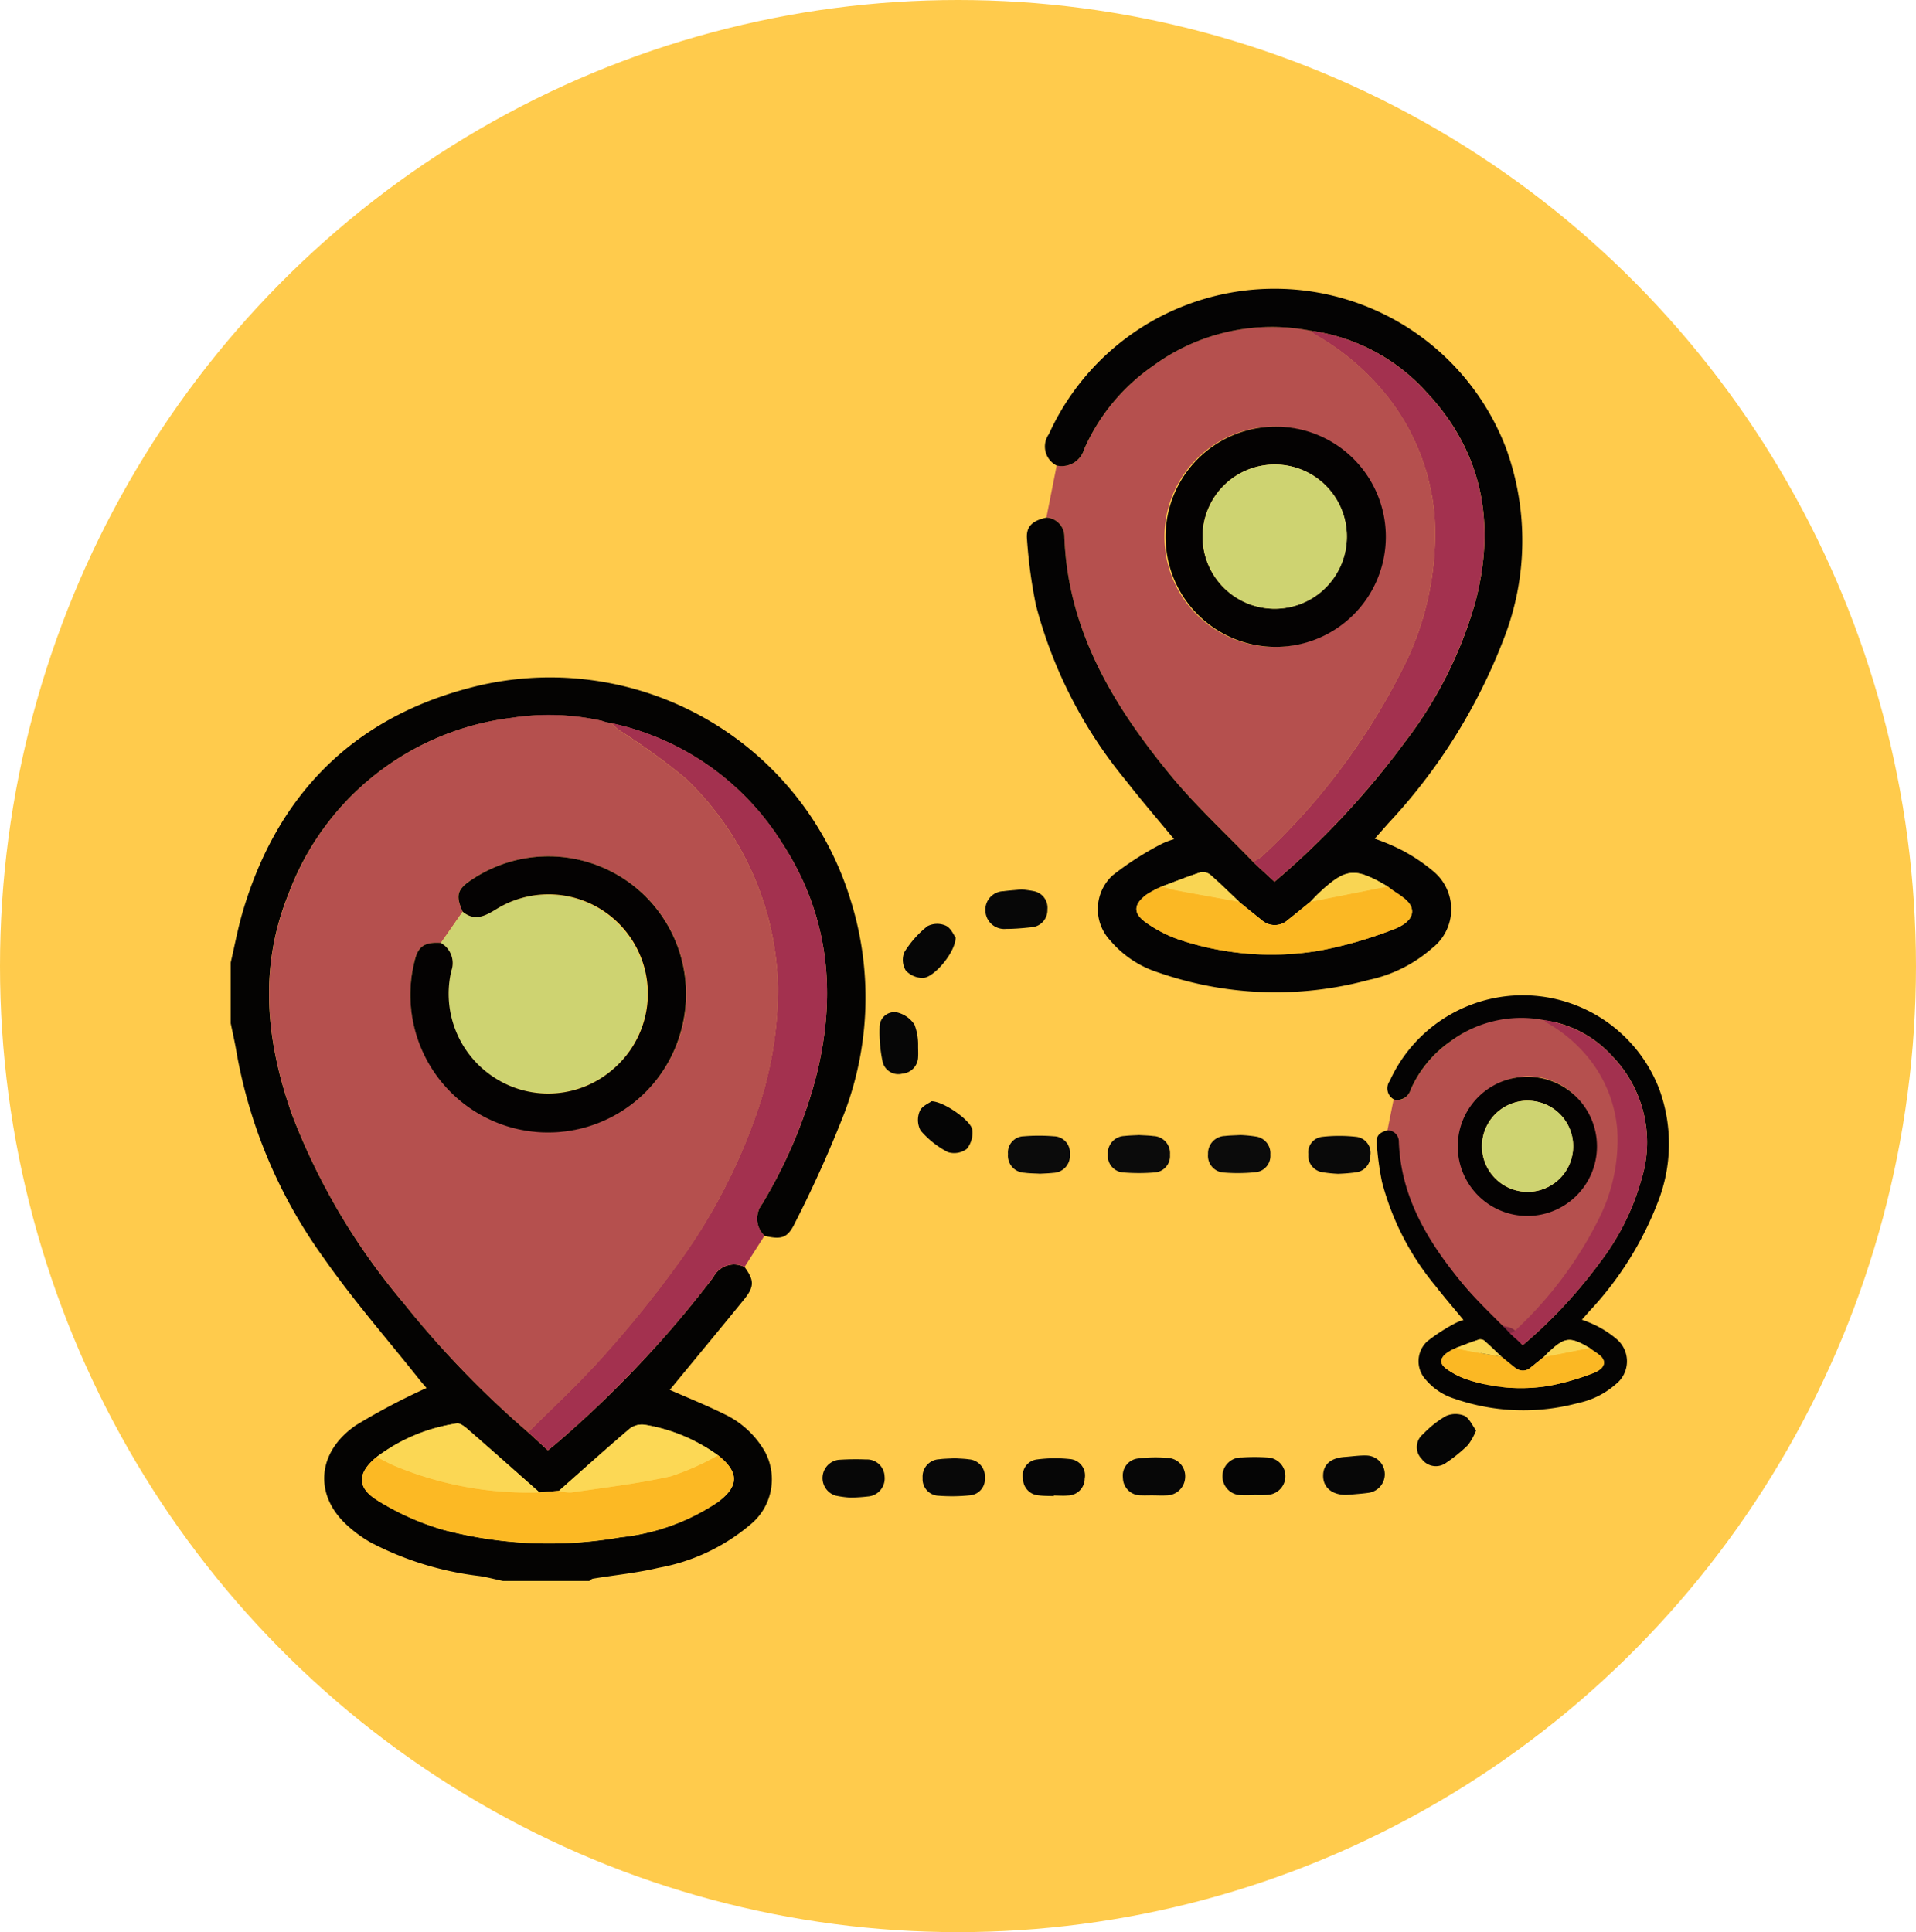 <svg xmlns="http://www.w3.org/2000/svg" xmlns:xlink="http://www.w3.org/1999/xlink" width="118" height="119" viewBox="0 0 118 119">
  <defs>
    <clipPath id="clip-path">
      <rect id="Rectángulo_35759" data-name="Rectángulo 35759" width="88.582" height="79.743" fill="none"/>
    </clipPath>
  </defs>
  <g id="Grupo_166661" data-name="Grupo 166661" transform="translate(-952 -1085)">
    <ellipse id="Elipse_5160" data-name="Elipse 5160" cx="59" cy="59.5" rx="59" ry="59.5" transform="translate(952 1085)" fill="#ffb500" opacity="0.7"/>
    <g id="Grupo_165721" data-name="Grupo 165721" transform="translate(780.209 1202.628)">
      <g id="Grupo_165067" data-name="Grupo 165067" transform="translate(186 -100)" clip-path="url(#clip-path)">
        <path id="Trazado_146653" data-name="Trazado 146653" d="M31.646,160.051c.6.822.611,1.2-.034,2-1.517,1.867-3.053,3.719-4.572,5.566,1.086.479,2.238.939,3.346,1.488a5.683,5.683,0,0,1,2.526,2.34,3.6,3.6,0,0,1-.937,4.491,12.025,12.025,0,0,1-5.62,2.638c-1.328.318-2.7.448-4.051.671-.081.013-.151.1-.226.146H16.792c-.487-.1-.97-.233-1.462-.308a19.324,19.324,0,0,1-6.7-2.063,7.9,7.9,0,0,1-1.553-1.151c-1.953-1.859-1.738-4.446.638-6.074a40.479,40.479,0,0,1,4.346-2.293c-.068-.08-.238-.269-.4-.468-1.993-2.512-4.114-4.936-5.947-7.56a30.749,30.749,0,0,1-5.347-12.6c-.1-.617-.244-1.228-.368-1.841V141.3c.243-1.039.437-2.093.737-3.116,2.1-7.147,6.72-11.88,13.912-13.785a19.345,19.345,0,0,1,23.5,12.965,20.059,20.059,0,0,1-.348,13.183,73.341,73.341,0,0,1-3.041,6.769c-.453.956-.828,1.059-1.891.814a1.472,1.472,0,0,1-.138-1.966,30.1,30.1,0,0,0,3.259-7.6c1.363-5.176.918-10.119-2.06-14.666a16.471,16.471,0,0,0-10.462-7.331l-.37-.075-.246-.079a14.973,14.973,0,0,0-5.556-.182A16.816,16.816,0,0,0,3.561,137.064c-1.855,4.548-1.388,9.119.226,13.634a40.266,40.266,0,0,0,6.846,11.557,59.559,59.559,0,0,0,7.686,7.975l1.216,1.114c.234-.194.434-.352.626-.519a66.484,66.484,0,0,0,9.56-10.146,1.434,1.434,0,0,1,1.925-.628M30.01,171.646a10.666,10.666,0,0,0-4.516-1.881,1.227,1.227,0,0,0-.923.244c-1.473,1.252-2.909,2.546-4.358,3.827l-1.195.1c-1.488-1.313-2.972-2.631-4.47-3.933-.176-.153-.455-.354-.635-.312A10.841,10.841,0,0,0,8.99,171.75c-1.2.986-1.251,1.894.083,2.7a16.277,16.277,0,0,0,4,1.785A25.615,25.615,0,0,0,24,176.7a13.226,13.226,0,0,0,5.99-2.16c1.332-.984,1.333-1.854.023-2.892" transform="translate(0 -99.643)" fill="#040302"/>
        <path id="Trazado_146655" data-name="Trazado 146655" d="M0,221.153v0Z" transform="translate(0 -178.098)" fill="#555"/>
        <path id="Trazado_146656" data-name="Trazado 146656" d="M258.034,24.6l.634-3.209a1.436,1.436,0,0,0,1.693-1,12.191,12.191,0,0,1,4.232-5.129,12.368,12.368,0,0,1,9.748-2.166,1.122,1.122,0,0,0,.209.215,15.211,15.211,0,0,1,4.4,3.719,13.735,13.735,0,0,1,2.993,7.491A18.21,18.21,0,0,1,280.03,33.8a40.607,40.607,0,0,1-8.7,11.649,2.863,2.863,0,0,1-.579.348c-1.684-1.751-3.487-3.4-5.027-5.272-3.535-4.291-6.375-8.94-6.584-14.74a1.168,1.168,0,0,0-1.107-1.186M272.075,19a6.782,6.782,0,1,0,6.792,6.73A6.795,6.795,0,0,0,272.075,19" transform="translate(-207.799 -10.351)" fill="#a3314f" opacity="0.8"/>
        <path id="Trazado_146657" data-name="Trazado 146657" d="M253.044,14.883a1.168,1.168,0,0,1,1.107,1.186c.208,5.8,3.048,10.448,6.584,14.74,1.54,1.869,3.343,3.521,5.027,5.272l1.332,1.231a50.791,50.791,0,0,0,8.058-8.641,25.515,25.515,0,0,0,4.337-8.687c1.233-4.825.4-9.186-3.079-12.873a11.755,11.755,0,0,0-7.056-3.729A12.367,12.367,0,0,0,259.6,5.548a12.192,12.192,0,0,0-4.233,5.129,1.436,1.436,0,0,1-1.693,1,1.312,1.312,0,0,1-.477-1.933,15.26,15.26,0,0,1,28.162.887A16.619,16.619,0,0,1,281.2,22.38a34.9,34.9,0,0,1-7.121,11.358l-.814.922a13.249,13.249,0,0,1,1.544.643,10.757,10.757,0,0,1,2.055,1.356,3.033,3.033,0,0,1-.071,4.75,8.619,8.619,0,0,1-3.913,1.953,21.96,21.96,0,0,1-12.908-.45,6.45,6.45,0,0,1-3-1.985,2.829,2.829,0,0,1,.14-4,18.824,18.824,0,0,1,3.028-1.946,4.646,4.646,0,0,1,.768-.292c-1.015-1.231-2.024-2.394-2.966-3.608A28.169,28.169,0,0,1,252.4,20.277a30.459,30.459,0,0,1-.551-4.062c-.073-.774.323-1.143,1.2-1.332M269.3,38.546c-.46.372-.916.75-1.381,1.116a1.2,1.2,0,0,1-1.627,0c-.465-.367-.921-.744-1.382-1.116-.576-.545-1.141-1.1-1.737-1.625a.769.769,0,0,0-.6-.2c-.819.263-1.62.585-2.427.887a6.629,6.629,0,0,0-.944.5c-.8.6-.834,1.149-.02,1.722a8.127,8.127,0,0,0,1.979,1.027,17.959,17.959,0,0,0,8.64.706,25.367,25.367,0,0,0,4.508-1.277c.6-.207,1.439-.655,1.217-1.377-.164-.535-.957-.878-1.47-1.307-2.03-1.2-2.561-1.147-4.224.4-.186.173-.357.363-.535.545" transform="translate(-202.809 -0.633)" fill="#040303"/>
        <path id="Trazado_146658" data-name="Trazado 146658" d="M107.423,171.759a1.434,1.434,0,0,0-1.925.628,66.5,66.5,0,0,1-9.56,10.146c-.192.167-.391.325-.626.519L94.1,181.938c1.583-1.593,3.238-3.121,4.729-4.8a70.407,70.407,0,0,0,4.5-5.588,35.318,35.318,0,0,0,4.853-9.3,23.187,23.187,0,0,0,1.3-7.718,18.305,18.305,0,0,0-5.7-12.875,40.419,40.419,0,0,0-4.118-2.987,3.815,3.815,0,0,1-.419-.408A16.47,16.47,0,0,1,109.71,145.6c2.978,4.548,3.423,9.491,2.06,14.666a30.111,30.111,0,0,1-3.259,7.6,1.471,1.471,0,0,0,.138,1.966l-1.227,1.922" transform="translate(-75.777 -111.351)" fill="#a3314f"/>
        <path id="Trazado_146659" data-name="Trazado 146659" d="M311.142,268.531a7.933,7.933,0,0,1,.975.095,1.038,1.038,0,0,1,.873,1.111,1.006,1.006,0,0,1-.9,1.082,10.721,10.721,0,0,1-1.918.025,1.036,1.036,0,0,1-1.02-1.135,1.073,1.073,0,0,1,1.047-1.121c.28-.035.563-.035.945-.057" transform="translate(-248.963 -216.252)" fill="#0b0b0b"/>
        <path id="Trazado_146660" data-name="Trazado 146660" d="M342.741,271.141a8.64,8.64,0,0,1-1-.1,1.032,1.032,0,0,1-.871-1.114.961.961,0,0,1,.825-1.062,9.326,9.326,0,0,1,2.159,0,.993.993,0,0,1,.838,1.138,1.013,1.013,0,0,1-.868,1.043,10.54,10.54,0,0,1-1.08.091" transform="translate(-274.505 -216.472)" fill="#090909"/>
        <path id="Trazado_146661" data-name="Trazado 146661" d="M247.8,271.071c-.31-.018-.623-.017-.929-.059a1.052,1.052,0,0,1-1.013-1.15,1,1,0,0,1,.978-1.094,11.427,11.427,0,0,1,1.856,0,1.008,1.008,0,0,1,.979,1.1,1.055,1.055,0,0,1-1.019,1.151c-.282.034-.567.038-.852.056" transform="translate(-197.989 -216.412)" fill="#0b0b0b"/>
        <path id="Trazado_146662" data-name="Trazado 146662" d="M279.438,268.551c.284.018.57.02.851.059a1.056,1.056,0,0,1,1.018,1.149,1.013,1.013,0,0,1-.981,1.095,11.908,11.908,0,0,1-1.856,0,1.021,1.021,0,0,1-.988-1.1,1.062,1.062,0,0,1,1.026-1.15c.308-.036.619-.039.93-.057" transform="translate(-223.461 -216.268)" fill="#0b0b0b"/>
        <path id="Trazado_146663" data-name="Trazado 146663" d="M220.857,370.787c.271.02.583.023.889.068a1.053,1.053,0,0,1,.961,1.128,1,1,0,0,1-.911,1.084,10.74,10.74,0,0,1-1.93.027,1.018,1.018,0,0,1-.993-1.089,1.066,1.066,0,0,1,1.017-1.156c.306-.042.619-.041.968-.062" transform="translate(-176.261 -298.6)" fill="#080808"/>
        <path id="Trazado_146664" data-name="Trazado 146664" d="M252.5,373.126c-.31-.014-.623-.005-.929-.046a1.029,1.029,0,0,1-.966-1.032.992.992,0,0,1,.87-1.179,8.611,8.611,0,0,1,2-.025,1.012,1.012,0,0,1,.93,1.208,1.049,1.049,0,0,1-1.05,1.036c-.282.027-.568,0-.853,0v.032" transform="translate(-201.81 -298.61)" fill="#060606"/>
        <path id="Trazado_146665" data-name="Trazado 146665" d="M240.957,190.851a6.348,6.348,0,0,1,.727.1,1.04,1.04,0,0,1,.853,1.135,1.054,1.054,0,0,1-1,1.092c-.514.056-1.032.1-1.549.1a1.161,1.161,0,0,1-1.269-1.089,1.142,1.142,0,0,1,1.117-1.232c.333-.045.67-.066,1.123-.109" transform="translate(-192.24 -153.695)" fill="#070707"/>
        <path id="Trazado_146667" data-name="Trazado 146667" d="M207.618,231.714c0,.28.014.488,0,.693a1.052,1.052,0,0,1-.971,1.037.992.992,0,0,1-1.212-.726,8.838,8.838,0,0,1-.187-2.144.907.907,0,0,1,1.047-.907,1.763,1.763,0,0,1,1.1.759,3.415,3.415,0,0,1,.223,1.288" transform="translate(-165.285 -184.946)" fill="#060606"/>
        <path id="Trazado_146668" data-name="Trazado 146668" d="M378.872,357.8a3.931,3.931,0,0,1-.5.9,9.4,9.4,0,0,1-1.32,1.075,1.074,1.074,0,0,1-1.526-.223,1.027,1.027,0,0,1,.082-1.526A6.388,6.388,0,0,1,377,356.919a1.446,1.446,0,0,1,1.143-.029c.313.15.488.589.73.911" transform="translate(-302.176 -287.325)" fill="#050505"/>
        <path id="Trazado_146669" data-name="Trazado 146669" d="M347.016,372.331c-.874.013-1.438-.438-1.447-1.159-.009-.706.46-1.118,1.336-1.178.438-.03.877-.1,1.315-.088a1.153,1.153,0,0,1,.11,2.3c-.307.045-.617.065-.926.094-.129.012-.258.019-.387.028" transform="translate(-278.291 -297.889)" fill="#070707"/>
        <path id="Trazado_146670" data-name="Trazado 146670" d="M284.1,372.833c-.259,0-.519.013-.777,0a1.087,1.087,0,0,1-1.11-1.08,1.055,1.055,0,0,1,.976-1.192,8.412,8.412,0,0,1,1.78-.031,1.124,1.124,0,0,1,1.077,1.2,1.15,1.15,0,0,1-1.171,1.106c-.258.018-.518,0-.777,0" transform="translate(-227.266 -298.365)" fill="#070707"/>
        <path id="Trazado_146671" data-name="Trazado 146671" d="M315.783,372.741c-.259,0-.519.018-.777,0a1.16,1.16,0,1,1,.02-2.319,12.46,12.46,0,0,1,1.554,0,1.152,1.152,0,0,1,.057,2.3,6.423,6.423,0,0,1-.854.006v.012" transform="translate(-252.746 -298.285)" fill="#050505"/>
        <path id="Trazado_146672" data-name="Trazado 146672" d="M215.86,202.558c-.013.927-1.355,2.493-2.026,2.491a1.43,1.43,0,0,1-1.042-.456,1.256,1.256,0,0,1-.091-1.13,6.223,6.223,0,0,1,1.419-1.6,1.307,1.307,0,0,1,1.136-.033c.313.146.49.582.6.73" transform="translate(-171.214 -162.445)" fill="#060606"/>
        <path id="Trazado_146673" data-name="Trazado 146673" d="M394.43,331.324a15.079,15.079,0,0,1,.52-1.708,1.019,1.019,0,0,1,1.277-.6,1,1,0,0,1,.856,1.116,8.8,8.8,0,0,1-.547,2.068,1,1,0,0,1-1.314.508c-.562-.172-.817-.584-.793-1.383" transform="translate(-317.639 -264.924)" fill="#060606"/>
        <path id="Trazado_146674" data-name="Trazado 146674" d="M218.246,257.849c.788.023,2.446,1.22,2.5,1.753a1.575,1.575,0,0,1-.328,1.173,1.293,1.293,0,0,1-1.176.205,5.6,5.6,0,0,1-1.678-1.329,1.386,1.386,0,0,1-.05-1.2c.132-.312.581-.489.735-.607" transform="translate(-175.077 -207.65)" fill="#050505"/>
        <path id="Trazado_146676" data-name="Trazado 146676" d="M188.913,373.452a5.938,5.938,0,0,1-.937-.125,1.13,1.13,0,0,1,.182-2.2,15.509,15.509,0,0,1,1.708-.023A1.08,1.08,0,0,1,191,372.146a1.111,1.111,0,0,1-1.022,1.235,10.42,10.42,0,0,1-1.065.07" transform="translate(-150.731 -298.843)" fill="#070707"/>
        <path id="Trazado_146677" data-name="Trazado 146677" d="M33.234,136.14a3.815,3.815,0,0,0,.419.408,40.422,40.422,0,0,1,4.118,2.987,18.305,18.305,0,0,1,5.7,12.875,23.183,23.183,0,0,1-1.3,7.718,35.306,35.306,0,0,1-4.853,9.3,70.356,70.356,0,0,1-4.5,5.588c-1.491,1.675-3.146,3.2-4.729,4.8a59.571,59.571,0,0,1-7.686-7.975,40.266,40.266,0,0,1-6.846-11.557c-1.615-4.515-2.081-9.086-.226-13.634A16.816,16.816,0,0,1,27.062,135.8a14.968,14.968,0,0,1,5.556.182l.245.079.37.075m-9.187,11.607-1.341,1.926c-.963-.063-1.373.188-1.587.972a8.493,8.493,0,1,0,3.525-4.9c-.935.6-1.048.982-.6,2" transform="translate(-9.763 -109.221)" fill="#a3314f" opacity="0.8"/>
        <path id="Trazado_146678" data-name="Trazado 146678" d="M52.447,372.129l1.195-.1a2.68,2.68,0,0,0,.744.1c2.048-.3,4.113-.543,6.13-.993a15.619,15.619,0,0,0,2.923-1.3c1.31,1.038,1.309,1.908-.023,2.892a13.227,13.227,0,0,1-5.99,2.16,25.618,25.618,0,0,1-10.925-.463,16.273,16.273,0,0,1-4-1.785c-1.335-.807-1.284-1.714-.083-2.7.389.193.767.41,1.168.575a21.394,21.394,0,0,0,8.86,1.608" transform="translate(-33.429 -297.839)" fill="#fcb924"/>
        <path id="Trazado_146679" data-name="Trazado 146679" d="M56.208,364.006a21.393,21.393,0,0,1-8.86-1.608c-.4-.164-.779-.382-1.168-.574A10.844,10.844,0,0,1,51.1,359.76c.18-.041.459.159.635.312,1.5,1.3,2.982,2.62,4.47,3.933" transform="translate(-37.189 -289.716)" fill="#fbd754"/>
        <path id="Trazado_146680" data-name="Trazado 146680" d="M113.623,361.991a15.637,15.637,0,0,1-2.923,1.3c-2.017.451-4.082.689-6.13.993a2.675,2.675,0,0,1-.744-.1c1.448-1.28,2.885-2.575,4.358-3.827a1.227,1.227,0,0,1,.923-.244,10.666,10.666,0,0,1,4.516,1.881" transform="translate(-83.613 -289.988)" fill="#fcd855"/>
        <path id="Trazado_146681" data-name="Trazado 146681" d="M117.646,137.557l-.245-.079.245.079" transform="translate(-94.544 -110.713)" fill="#e4343e"/>
        <path id="Trazado_146682" data-name="Trazado 146682" d="M326.947,14.118A11.757,11.757,0,0,1,334,17.847c3.48,3.687,4.312,8.048,3.079,12.873a25.51,25.51,0,0,1-4.336,8.687,50.8,50.8,0,0,1-8.058,8.641l-1.332-1.232a2.874,2.874,0,0,0,.579-.347,40.607,40.607,0,0,0,8.7-11.649,18.209,18.209,0,0,0,1.915-9.277,13.735,13.735,0,0,0-2.993-7.491,15.213,15.213,0,0,0-4.4-3.719,1.112,1.112,0,0,1-.209-.215" transform="translate(-260.404 -11.369)" fill="#a3314f"/>
        <path id="Trazado_146683" data-name="Trazado 146683" d="M302.2,44.425a6.782,6.782,0,1,1,0,13.563,6.782,6.782,0,0,1,0-13.563m.035,2.333a4.441,4.441,0,0,0-4.458,4.425,4.442,4.442,0,1,0,8.884.026,4.43,4.43,0,0,0-4.426-4.451" transform="translate(-237.925 -35.776)" fill="#040202"/>
        <path id="Trazado_146684" data-name="Trazado 146684" d="M301.992,189.894c.513.428,1.306.771,1.47,1.307.222.722-.62,1.169-1.217,1.377a25.356,25.356,0,0,1-4.508,1.277,17.962,17.962,0,0,1-8.64-.706,8.131,8.131,0,0,1-1.979-1.028c-.814-.574-.782-1.12.02-1.722a6.616,6.616,0,0,1,.944-.5c.319.084.634.187.958.248,1.266.237,2.535.461,3.8.69.46.372.917.749,1.382,1.116a1.2,1.2,0,0,0,1.627,0c.466-.366.921-.743,1.382-1.116l4.759-.943" transform="translate(-230.74 -152.924)" fill="#fbb824"/>
        <path id="Trazado_146685" data-name="Trazado 146685" d="M346.3,186.439l-4.759.943c.178-.182.349-.372.535-.545,1.663-1.545,2.194-1.594,4.224-.4" transform="translate(-275.047 -149.469)" fill="#f9d553"/>
        <path id="Trazado_146686" data-name="Trazado 146686" d="M299.3,187.129c-1.268-.229-2.537-.453-3.8-.69-.324-.061-.639-.164-.958-.248.807-.3,1.608-.624,2.427-.887a.77.77,0,0,1,.6.2c.6.523,1.161,1.08,1.737,1.625" transform="translate(-237.193 -149.218)" fill="#f9d553"/>
        <path id="Trazado_146687" data-name="Trazado 146687" d="M66.488,195.372l1.34-1.927c.763.627,1.42.244,2.111-.181a6.115,6.115,0,1,1-2.811,3.829,1.421,1.421,0,0,0-.641-1.722" transform="translate(-53.544 -154.92)" fill="#ced371"/>
        <path id="Trazado_146688" data-name="Trazado 146688" d="M58.711,185.7a1.421,1.421,0,0,1,.641,1.722,6.144,6.144,0,0,0,2.754,6.634,6.076,6.076,0,0,0,7.215-.588,6.119,6.119,0,0,0-7.158-9.876c-.691.425-1.348.808-2.111.181-.451-1.014-.338-1.395.6-2a8.479,8.479,0,0,1,12.893,9.177,8.484,8.484,0,1,1-16.418-4.282c.214-.784.624-1.035,1.587-.972" transform="translate(-45.767 -145.25)" fill="#040202"/>
        <path id="Trazado_146689" data-name="Trazado 146689" d="M311.9,56.407a4.43,4.43,0,0,1,4.426,4.451,4.442,4.442,0,1,1-4.426-4.451" transform="translate(-247.585 -45.425)" fill="#ced371"/>
        <path id="Trazado_146690" data-name="Trazado 146690" d="M258.034,19.966l.39-1.943a.884.884,0,0,0,1.041-.6,7.409,7.409,0,0,1,2.6-3.105A7.7,7.7,0,0,1,268.063,13a.682.682,0,0,0,.128.13,9.319,9.319,0,0,1,2.707,2.252,8.246,8.246,0,0,1,1.84,4.536,10.882,10.882,0,0,1-1.178,5.617,24.622,24.622,0,0,1-5.35,7.053,1.766,1.766,0,0,1-.356.21c-1.035-1.06-2.144-2.06-3.092-3.192-2.174-2.6-3.921-5.413-4.049-8.925a.712.712,0,0,0-.681-.718m8.635-3.392a4.107,4.107,0,1,0,4.177,4.075,4.146,4.146,0,0,0-4.177-4.075" transform="translate(-186.812 32.099)" fill="#a3314f" opacity="0.8"/>
        <path id="Trazado_146691" data-name="Trazado 146691" d="M252.549,9.1a.689.689,0,0,1,.653.7c.123,3.421,1.8,6.163,3.883,8.694.908,1.1,1.972,2.077,2.965,3.109l.785.726a29.961,29.961,0,0,0,4.753-5.1,15.05,15.05,0,0,0,2.558-5.124,7.64,7.64,0,0,0-1.816-7.593,6.934,6.934,0,0,0-4.162-2.2,7.3,7.3,0,0,0-5.749,1.278,7.192,7.192,0,0,0-2.5,3.025.847.847,0,0,1-1,.588.774.774,0,0,1-.281-1.14,9,9,0,0,1,16.611.523,9.8,9.8,0,0,1-.095,6.932,20.581,20.581,0,0,1-4.2,6.7l-.48.544a7.816,7.816,0,0,1,.911.379,6.346,6.346,0,0,1,1.212.8,1.789,1.789,0,0,1-.042,2.8,5.084,5.084,0,0,1-2.308,1.152,12.953,12.953,0,0,1-7.614-.265,3.8,3.8,0,0,1-1.77-1.171,1.669,1.669,0,0,1,.083-2.358,11.1,11.1,0,0,1,1.786-1.148,2.739,2.739,0,0,1,.453-.172c-.6-.726-1.194-1.412-1.75-2.128a16.614,16.614,0,0,1-3.271-6.374,17.96,17.96,0,0,1-.325-2.4c-.043-.457.191-.674.706-.786m9.589,13.957c-.271.22-.54.442-.815.658a.707.707,0,0,1-.96,0c-.274-.216-.544-.439-.815-.658-.34-.321-.673-.65-1.025-.959a.454.454,0,0,0-.352-.118c-.483.155-.955.345-1.432.523a3.911,3.911,0,0,0-.557.3c-.473.355-.492.678-.012,1.016a4.794,4.794,0,0,0,1.167.606,10.593,10.593,0,0,0,5.1.416,14.962,14.962,0,0,0,2.659-.753c.352-.122.849-.386.718-.812-.1-.316-.565-.518-.867-.771-1.2-.705-1.51-.676-2.491.235-.11.1-.211.214-.316.321" transform="translate(-181.261 42.891)" fill="#040303"/>
        <path id="Trazado_146692" data-name="Trazado 146692" d="M325.475,14.118a6.934,6.934,0,0,1,4.162,2.2,7.64,7.64,0,0,1,1.816,7.593,15.047,15.047,0,0,1-2.558,5.124,29.964,29.964,0,0,1-4.753,5.1l-.785-.726a1.692,1.692,0,0,0,.341-.2,23.952,23.952,0,0,0,5.132-6.871,10.742,10.742,0,0,0,1.13-5.472,8.1,8.1,0,0,0-1.765-4.418,8.974,8.974,0,0,0-2.6-2.194.657.657,0,0,1-.123-.127" transform="translate(-244.567 31.09)" fill="#a3314f"/>
        <path id="Trazado_146693" data-name="Trazado 146693" d="M299.715,44.425a4.286,4.286,0,1,1,0,8.572,4.286,4.286,0,0,1,0-8.572m.022,1.474a2.807,2.807,0,0,0-2.817,2.8,2.807,2.807,0,1,0,5.615.017,2.8,2.8,0,0,0-2.8-2.813" transform="translate(-219.859 4.264)" fill="#040202"/>
        <path id="Trazado_146694" data-name="Trazado 146694" d="M295.647,189.894c.3.253.77.455.867.771.131.426-.366.69-.718.812a14.956,14.956,0,0,1-2.659.753,10.6,10.6,0,0,1-5.1-.416,4.794,4.794,0,0,1-1.167-.606c-.48-.338-.461-.661.012-1.016a3.9,3.9,0,0,1,.557-.3c.188.049.374.111.565.146.747.14,1.5.272,2.243.407.271.22.541.442.815.658a.707.707,0,0,0,.96,0c.275-.216.543-.439.815-.658l2.807-.556" transform="translate(-211.961 -124.501)" fill="#fbb824"/>
        <path id="Trazado_146695" data-name="Trazado 146695" d="M344.347,186.1l-2.807.556c.1-.107.206-.219.316-.321.981-.911,1.294-.94,2.491-.235" transform="translate(-260.662 -120.703)" fill="#f9d553"/>
        <path id="Trazado_146696" data-name="Trazado 146696" d="M297.342,186.375c-.748-.135-1.5-.267-2.243-.407-.191-.036-.377-.1-.565-.146.476-.178.948-.368,1.432-.523a.454.454,0,0,1,.352.118c.352.308.685.637,1.025.959" transform="translate(-219.054 -120.427)" fill="#f9d553"/>
        <path id="Trazado_146697" data-name="Trazado 146697" d="M310.256,56.407a2.8,2.8,0,0,1,2.8,2.813,2.807,2.807,0,1,1-2.8-2.813" transform="translate(-230.378 -6.244)" fill="#ced371"/>
      </g>
    </g>
  </g>
</svg>
